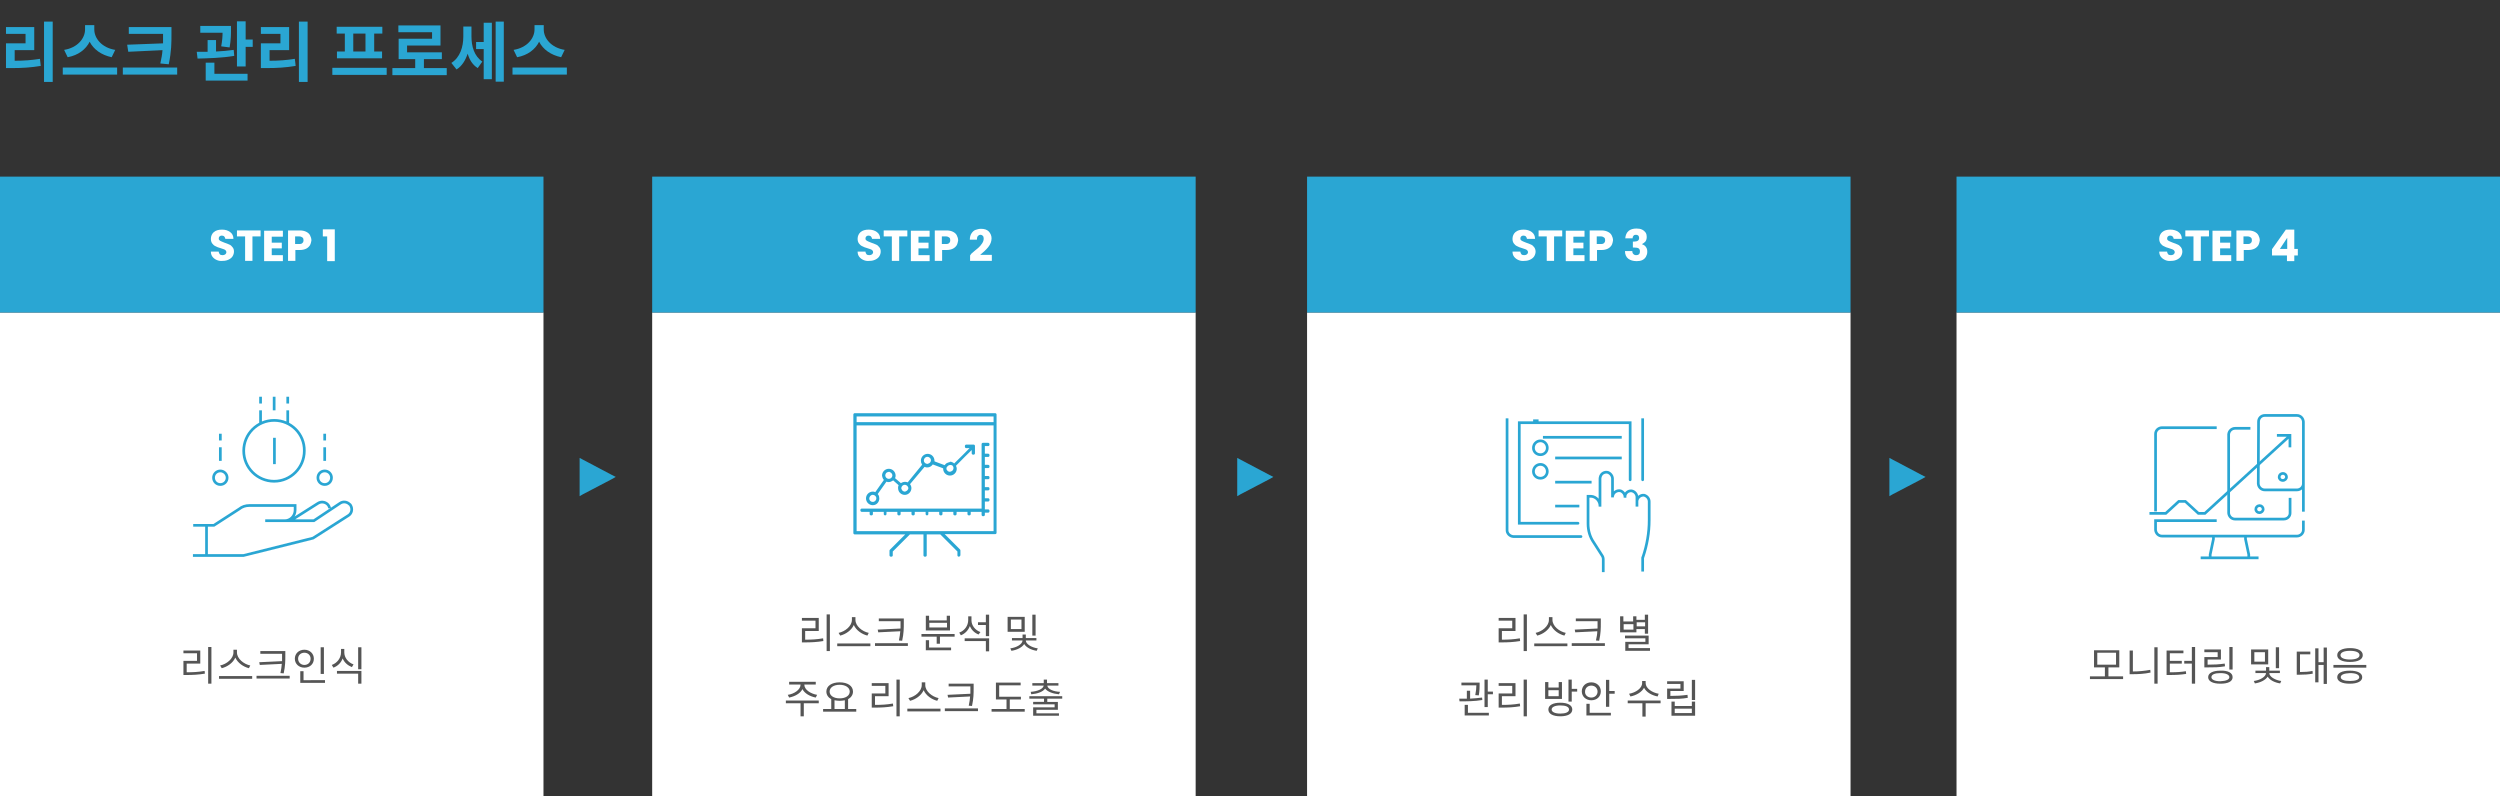<?xml version="1.0" encoding="utf-8"?>
<!-- Generator: Adobe Illustrator 25.1.0, SVG Export Plug-In . SVG Version: 6.00 Build 0)  -->
<svg version="1.1" id="레이어_1" xmlns="http://www.w3.org/2000/svg" xmlns:xlink="http://www.w3.org/1999/xlink" x="0px"
	 y="0px" viewBox="0 0 920 293" style="enable-background:new 0 0 920 293;" xml:space="preserve">
<rect x="0" y="0" width="920" height="293" fill="#333333" stroke="none"/>
<style type="text/css">
	.st0{enable-background:new    ;}
	.st1{fill:#2AA6D3;}
	.st2{fill:#FFFFFF;}
	.st3{clip-path:url(#SVGID_2_);}
	.st4{fill:none;stroke:#2AA6D3;}
	.st5{fill:#555555;}
	.st6{clip-path:url(#SVGID_4_);}
	.st7{fill:none;stroke:#2AA6D3;stroke-linecap:round;stroke-linejoin:round;}
	.st8{clip-path:url(#SVGID_6_);}
	.st9{clip-path:url(#SVGID_8_);}
	.st10{fill:none;stroke:#2AA6D3;stroke-linecap:round;}
	.st11{clip-path:url(#SVGID_10_);}
	.st12{clip-path:url(#SVGID_12_);}
</style>
<g id="그룹_5402" transform="translate(-740 -1374.945)">
	<g class="st0">
		<path class="st1" d="M745.4,1397.3c3.4,0,6.1-0.2,9.3-0.7l0.3,2.6c-3.6,0.6-6.8,0.8-10.8,0.8h-2v-9.1h7.2v-3.5h-7.2v-2.5h10.4v8.5
			h-7.2V1397.3z M759.4,1382.9v22.2h-3.2v-22.2H759.4z"/>
		<path class="st1" d="M783.1,1399.8v2.6h-20v-2.6H783.1z M781.1,1396c-3.8-0.8-6.7-2.9-8.1-5.7c-1.4,2.8-4.2,5-8.1,5.7l-1.3-2.7
			c5-0.8,7.7-4.3,7.7-7.5v-1.6h3.4v1.6c0,3.2,2.7,6.7,7.7,7.5L781.1,1396z"/>
		<path class="st1" d="M805.2,1399.8v2.6h-20v-2.6H805.2z M800,1390.9c0-1.2,0-2.4,0-3.5v0h-12.6v-2.5h15.7v2.6c0,3.2,0,6.3-1,11.1
			l-3.1-0.3c0.4-1.8,0.7-3.4,0.8-4.9l-12.6,0.6l-0.4-2.6L800,1390.9z"/>
		<path class="st1" d="M826.2,1395.5c-4.6,0.8-9.7,0.9-13.5,1l-0.3-2.5c1.2,0,2.6,0,4,0v-4.3h3.1v4.2c2.2-0.1,4.4-0.3,6.5-0.6
			L826.2,1395.5z M821.4,1392c0.4-2.1,0.5-3.7,0.5-5h-8.2v-2.5H825v1.4c0,1.5,0,3.7-0.5,6.5L821.4,1392z M818.8,1402.1h12.3v2.5
			h-15.4v-6.6h3.2V1402.1z M833,1389.6v2.6h-2.6v7.2h-3.2v-16.6h3.2v6.7H833z"/>
		<path class="st1" d="M839.2,1397.3c3.4,0,6.1-0.2,9.3-0.7l0.3,2.6c-3.6,0.6-6.8,0.8-10.8,0.8h-2v-9.1h7.2v-3.5H836v-2.5h10.4v8.5
			h-7.2V1397.3z M853.2,1382.9v22.2H850v-22.2H853.2z"/>
		<path class="st1" d="M882.3,1399.9v2.6h-20v-2.6H882.3z M866.9,1387.3h-3v-2.5h16.8v2.5h-3v6.6h2.9v2.5H864v-2.5h2.9V1387.3z
			 M874.5,1387.3H870v6.6h4.5V1387.3z"/>
		<path class="st1" d="M904.4,1400v2.6h-20v-2.6h8.4v-3.3h-6.1v-7.5H899v-2.4h-12.4v-2.5h15.5v7.4h-12.3v2.5h12.8v2.5H896v3.3H904.4
			z"/>
		<path class="st1" d="M913.5,1388.4c0,3.6,1,7.2,4,9.2l-1.7,2.4c-1.9-1.2-3-3-3.7-5.3c-0.8,2.4-2.1,4.6-4.1,5.8l-1.9-2.4
			c3.2-2,4.4-5.9,4.4-9.7v-3.7h3V1388.4z M918,1383.3h3v20.8h-3v-11.1h-2.8v-2.6h2.8V1383.3z M925.4,1382.9v22.1h-3v-22.1H925.4z"/>
		<path class="st1" d="M948.6,1399.8v2.6h-20v-2.6H948.6z M946.5,1396c-3.8-0.8-6.7-2.9-8.1-5.7c-1.4,2.8-4.2,5-8.1,5.7l-1.3-2.7
			c5-0.8,7.7-4.3,7.7-7.5v-1.6h3.4v1.6c0,3.2,2.7,6.7,7.7,7.5L946.5,1396z"/>
	</g>
	<g id="그룹_5401" transform="translate(0 -10.055)">
		<rect id="사각형_308" x="740" y="1500" class="st2" width="200" height="178"/>
		<rect id="사각형_308-2" x="980" y="1500" class="st2" width="200" height="178"/>
		<rect id="사각형_308-3" x="1221" y="1500" class="st2" width="200" height="178"/>
		<rect id="사각형_308-4" x="1460" y="1500" class="st2" width="200" height="178"/>
		<g id="그룹_4232" transform="translate(811 1531.003)">
			<g>
				<defs>
					<rect id="SVGID_1_" y="0" width="59" height="59"/>
				</defs>
				<clipPath id="SVGID_2_">
					<use xlink:href="#SVGID_1_"  style="overflow:visible;"/>
				</clipPath>
				<g id="그룹_4231" transform="translate(0 0)" class="st3">
					<g id="그룹_4229" transform="translate(-0.001 38.722)">
						<path id="패스_1852" class="st4" d="M3.7,19.7h14.9l25.6-6.4l13-8.3c1.3-0.8,1.6-2.5,0.8-3.8c-0.1-0.2-0.2-0.3-0.4-0.4
							c-0.9-0.9-2.4-1.1-3.5-0.3l-9.6,6.4H32.6 M35.9,6.9l10.1-6.4c1.1-0.7,2.5-0.6,3.5,0.3c0.4,0.4,0.7,0.9,0.8,1.5 M5,8.6h2.7
							L17,2.6c1.1-0.9,2.4-1.3,3.8-1.3h16.8V3c0,2.2-1.8,4-4,3.9c0,0,0,0,0,0h-7 M0.1,8.6H5v11.1H0"/>
					</g>
					<g id="그룹_4230" transform="translate(7.587 -0.001)">
						<path id="패스_1853" class="st4" d="M33.4,19.9c0,6.2-5,11.2-11.1,11.2c0,0,0,0,0,0c-6.2,0-11.2-5-11.2-11.2
							s5-11.2,11.2-11.2C28.5,8.7,33.5,13.7,33.4,19.9C33.4,19.9,33.4,19.9,33.4,19.9z M22.4,15.1v9.7 M22.3,5V0 M17.3,9.9V5
							 M17.3,2.5V0 M27.3,9.9V5 M27.3,2.5V0 M43.4,29.8c0,1.4-1.1,2.5-2.5,2.5c-1.4,0-2.5-1.1-2.5-2.5c0-1.4,1.1-2.5,2.5-2.5
							C42.3,27.3,43.4,28.4,43.4,29.8C43.4,29.8,43.4,29.8,43.4,29.8z M40.9,23.6v-5 M40.9,16.1v-2.5 M5,29.8c0,1.4-1.1,2.5-2.5,2.5
							h0c-1.4,0-2.5-1.1-2.5-2.5v0c0-1.4,1.1-2.5,2.5-2.5c0,0,0,0,0,0C3.8,27.3,5,28.4,5,29.8C5,29.8,5,29.8,5,29.8z M2.5,23.6v-5
							 M2.5,16.1v-2.5"/>
					</g>
				</g>
			</g>
		</g>
		<g class="st0">
			<path class="st5" d="M808.8,1632.4c2.2,0,4.2-0.1,6.5-0.5l0.1,1c-2.4,0.4-4.5,0.5-6.8,0.5h-1.1v-5.2h5v-2.8h-5v-1h6.2v4.8h-5
				V1632.4z M817.8,1623.1v13.5h-1.2v-13.5H817.8z"/>
			<path class="st5" d="M832.8,1633.8v1h-12.2v-1H832.8z M831.6,1630.9c-2-0.5-4.1-1.9-5-3.9c-0.9,2-3,3.4-5,3.9l-0.6-1
				c2.4-0.5,4.9-2.5,4.9-4.8v-1h1.3v1c0,2.3,2.5,4.3,4.9,4.8L831.6,1630.9z"/>
			<path class="st5" d="M846.6,1633.7v1h-12.2v-1H846.6z M843.8,1628.3c0-0.7,0-1.4,0-2.1v-0.6h-8v-1h9.2v1.6c0,2,0,3.8-0.6,6.6
				l-1.2-0.1c0.3-1.3,0.4-2.4,0.5-3.4l-8.1,0.4l-0.2-1L843.8,1628.3z"/>
			<path class="st5" d="M852,1630.7c-2,0-3.5-1.4-3.5-3.3c0-1.9,1.5-3.3,3.5-3.3c2,0,3.5,1.4,3.5,3.3
				C855.5,1629.4,854,1630.7,852,1630.7z M852,1629.7c1.3,0,2.3-0.9,2.3-2.3c0-1.3-1-2.2-2.3-2.2c-1.3,0-2.3,0.9-2.3,2.2
				C849.7,1628.7,850.7,1629.7,852,1629.7z M859.6,1635.3v1h-9.1v-4.3h1.2v3.3H859.6z M859.2,1633H858v-9.8h1.2V1633z"/>
			<path class="st5" d="M869.5,1630.5c-1.5-0.6-2.8-1.7-3.4-3.2c-0.6,1.6-1.8,2.8-3.4,3.4l-0.6-1c2-0.7,3.4-2.6,3.4-4.6v-1.3h1.2
				v1.3c0,1.9,1.4,3.7,3.4,4.4L869.5,1630.5z M864,1631.9h9v4.7h-1.2v-3.7H864V1631.9z M873,1623.2v8.1h-1.2v-8.1H873z"/>
		</g>
		<g class="st0">
			<path class="st5" d="M1036.4,1620.4c2.2,0,4.2-0.1,6.5-0.5l0.1,1c-2.4,0.4-4.5,0.5-6.8,0.5h-1.1v-5.2h5v-2.8h-5v-1h6.2v4.8h-5
				V1620.4z M1045.4,1611.1v13.5h-1.2v-13.5H1045.4z"/>
			<path class="st5" d="M1060.3,1621.8v1h-12.2v-1H1060.3z M1059.2,1618.9c-2-0.5-4.1-1.9-5-3.9c-0.9,2-3,3.4-5,3.9l-0.6-1
				c2.4-0.5,4.9-2.5,4.9-4.8v-1h1.3v1c0,2.3,2.5,4.3,4.9,4.8L1059.2,1618.9z"/>
			<path class="st5" d="M1074.1,1621.7v1H1062v-1H1074.1z M1071.4,1616.3c0-0.7,0-1.4,0-2.1v-0.6h-8v-1h9.2v1.6c0,2,0,3.8-0.6,6.6
				l-1.2-0.1c0.3-1.3,0.4-2.4,0.5-3.4l-8.1,0.4l-0.2-1L1071.4,1616.3z"/>
			<path class="st5" d="M1091.3,1618.3v1h-5.4v2.6h-1.2v-2.6h-5.6v-1H1091.3z M1081.9,1623.3h8.1v1h-9.3v-3.7h1.2V1623.3z
				 M1089.7,1617h-9v-5.4h1.2v1.7h6.5v-1.7h1.2V1617z M1088.5,1614.2h-6.5v1.7h6.5V1614.2z"/>
			<path class="st5" d="M1100.1,1618.5c-1.5-0.6-2.6-1.7-3.2-3.1c-0.6,1.6-1.8,2.8-3.3,3.4l-0.6-1c2-0.7,3.3-2.6,3.3-4.6v-1.4h1.2
				v1.5c0,1.8,1.3,3.6,3.3,4.3L1100.1,1618.5z M1095,1619.9h9v4.8h-1.2v-3.8h-7.8V1619.9z M1104,1611.2v7.9h-1.2v-4.1h-2.9v-1h2.9
				v-2.8H1104z"/>
			<path class="st5" d="M1117.1,1617.5h-6.3v-5.5h6.3V1617.5z M1117.5,1620.7c0,1.3,2.1,2.6,4.4,2.9l-0.4,0.9
				c-2-0.3-3.8-1.2-4.6-2.5c-0.8,1.3-2.7,2.2-4.7,2.5l-0.4-0.9c2.3-0.3,4.4-1.5,4.5-2.9h-3.9v-0.9h3.9v-1.3h1.2v1.3h3.9v0.9H1117.5z
				 M1115.9,1613h-3.9v3.5h3.9V1613z M1121.1,1618.9h-1.2v-7.7h1.2V1618.9z"/>
		</g>
		<g class="st0">
			<path class="st5" d="M1041.3,1643.8h-5.5v4.8h-1.2v-4.8h-5.4v-1h12.1L1041.3,1643.8z M1029.9,1640.7c2.3-0.3,4.7-1.9,4.7-3.7
				v-0.1h-4.2v-1h9.8v1h-4.2v0.1c0,1.8,2.3,3.3,4.7,3.7l-0.5,1c-2.1-0.4-4.1-1.5-4.9-3.1c-0.8,1.6-2.8,2.7-4.9,3.1L1029.9,1640.7z"
				/>
			<path class="st5" d="M1055.1,1645.9v1h-12.2v-1h3v-3.6c-1.1-0.6-1.8-1.6-1.8-2.8c0-2.1,2-3.4,4.9-3.4c2.9,0,4.9,1.3,4.9,3.4
				c0,1.2-0.7,2.2-1.8,2.8v3.6H1055.1z M1045.3,1639.5c0,1.5,1.5,2.5,3.7,2.5c2.2,0,3.7-1,3.7-2.5s-1.6-2.5-3.7-2.5
				C1046.8,1637,1045.3,1638,1045.3,1639.5z M1047.1,1645.9h3.8v-3.2c-0.6,0.1-1.2,0.2-1.9,0.2c-0.7,0-1.3-0.1-1.9-0.2V1645.9z"/>
			<path class="st5" d="M1062.1,1644.4c2.2,0,4.2-0.1,6.5-0.5l0.1,1c-2.4,0.4-4.5,0.5-6.8,0.5h-1.1v-5.2h5v-2.8h-5v-1h6.2v4.8h-5
				V1644.4z M1071.1,1635.1v13.5h-1.2v-13.5H1071.1z"/>
			<path class="st5" d="M1086.1,1645.8v1h-12.2v-1H1086.1z M1084.9,1642.9c-2-0.5-4.1-1.9-5-3.9c-0.9,2-3,3.4-5,3.9l-0.6-1
				c2.4-0.5,4.9-2.5,4.9-4.8v-1h1.3v1c0,2.3,2.5,4.3,4.9,4.8L1084.9,1642.9z"/>
			<path class="st5" d="M1099.9,1645.7v1h-12.2v-1H1099.9z M1097.1,1640.3c0-0.7,0-1.4,0-2.1v-0.6h-8v-1h9.2v1.6c0,2,0,3.8-0.6,6.6
				l-1.2-0.1c0.3-1.3,0.4-2.4,0.5-3.4l-8.1,0.4l-0.2-1L1097.1,1640.3z"/>
			<path class="st5" d="M1117.1,1645.9v1h-12.2v-1h5.5v-3.5h-3.9v-6.2h9.1v1h-7.9v4.2h8v1h-4.1v3.5H1117.1z"/>
			<path class="st5" d="M1125.4,1642.1v1.2h3.9v2.9h-7.9v1.3h8.3v0.9h-9.5v-3.1h7.9v-1.1h-7.9v-0.9h4v-1.2h-5.4v-0.9h12.1v0.9
				H1125.4z M1119.3,1639.6c2.5-0.2,4.5-1,4.8-2.3h-4.2v-0.9h4.2v-1.3h1.2v1.3h4.2v0.9h-4.1c0.2,1.3,2.2,2.2,4.7,2.3l-0.4,0.9
				c-2.2-0.2-4.2-0.9-5.1-2.1c-0.8,1.2-2.8,1.9-5.1,2.1L1119.3,1639.6z"/>
		</g>
		<g class="st0">
			<path class="st5" d="M1292.8,1620.4c2.2,0,4.2-0.1,6.5-0.5l0.1,1c-2.4,0.4-4.5,0.5-6.8,0.5h-1.1v-5.2h5v-2.8h-5v-1h6.2v4.8h-5
				V1620.4z M1301.9,1611.1v13.5h-1.2v-13.5H1301.9z"/>
			<path class="st5" d="M1316.8,1621.8v1h-12.2v-1H1316.8z M1315.7,1618.9c-2-0.5-4.1-1.9-5-3.9c-0.9,2-3,3.4-5,3.9l-0.6-1
				c2.4-0.5,4.9-2.5,4.9-4.8v-1h1.3v1c0,2.3,2.5,4.3,4.9,4.8L1315.7,1618.9z"/>
			<path class="st5" d="M1330.6,1621.7v1h-12.2v-1H1330.6z M1327.9,1616.3c0-0.7,0-1.4,0-2.1v-0.6h-8v-1h9.2v1.6c0,2,0,3.8-0.6,6.6
				l-1.2-0.1c0.3-1.3,0.5-2.4,0.5-3.4l-8.1,0.4l-0.2-1L1327.9,1616.3z"/>
			<path class="st5" d="M1342.3,1617.7h-6.1v-5.9h1.2v1.9h3.6v-1.9h1.2v1.3h3.1v-1.9h1.2v7h-1.2v-1.7h-3.1V1617.7z M1341.1,1614.7
				h-3.6v2h3.6V1614.7z M1347.2,1623.5v1h-9.1v-3.3h7.4v-1.3h-7.5v-1h8.7v3.2h-7.4v1.4H1347.2z M1342.3,1614v1.5h3.1v-1.5H1342.3z"
				/>
		</g>
		<g class="st0">
			<path class="st5" d="M1285.5,1642.6c-2.8,0.5-6,0.5-8.4,0.5l-0.1-1c0.9,0,1.8,0,2.8,0v-2.9h1.2v2.9c1.5-0.1,3-0.2,4.4-0.4
				L1285.5,1642.6z M1282.9,1640.8c0.3-1.5,0.4-2.7,0.4-3.6h-5.5v-1h6.7v0.7c0,0.9,0,2.2-0.3,4L1282.9,1640.8z M1280.2,1647.3h7.7v1
				h-8.9v-3.9h1.2V1647.3z M1289.4,1639.5v1h-1.9v4.7h-1.2v-10.1h1.2v4.4H1289.4z"/>
			<path class="st5" d="M1292.8,1644.4c2.2,0,4.2-0.1,6.5-0.5l0.1,1c-2.4,0.4-4.5,0.5-6.8,0.5h-1.1v-5.2h5v-2.8h-5v-1h6.2v4.8h-5
				V1644.4z M1301.9,1635.1v13.5h-1.2v-13.5H1301.9z"/>
			<path class="st5" d="M1314.8,1642.2h-6.2v-6.2h1.2v2h3.8v-2h1.2V1642.2z M1318.6,1646.1c0,1.6-1.7,2.5-4.4,2.5
				c-2.7,0-4.4-0.9-4.4-2.5c0-1.6,1.7-2.5,4.4-2.5C1316.9,1643.6,1318.6,1644.5,1318.6,1646.1z M1313.6,1639h-3.8v2.2h3.8V1639z
				 M1317.4,1646.1c0-1-1.2-1.5-3.2-1.5c-2,0-3.2,0.6-3.2,1.5s1.2,1.5,3.2,1.5C1316.1,1647.6,1317.4,1647.1,1317.4,1646.1z
				 M1320.4,1638.5v1h-2v3.7h-1.2v-8.1h1.2v3.4H1320.4z"/>
			<path class="st5" d="M1325.6,1642.7c-2,0-3.5-1.4-3.5-3.3c0-1.9,1.5-3.3,3.5-3.3s3.5,1.4,3.5,3.3
				C1329.1,1641.4,1327.6,1642.7,1325.6,1642.7z M1325.6,1641.7c1.3,0,2.3-0.9,2.3-2.2c0-1.3-1-2.2-2.3-2.2s-2.3,0.9-2.3,2.2
				C1323.2,1640.7,1324.2,1641.7,1325.6,1641.7z M1325.1,1647.3h7.7v1h-9v-4.3h1.2V1647.3z M1334.2,1639.3v1h-2v4.8h-1.2v-9.9h1.2
				v4.1H1334.2z"/>
			<path class="st5" d="M1351.1,1643.8h-5.5v4.9h-1.2v-4.9h-5.4v-1h12.1L1351.1,1643.8z M1350,1641.3c-2.1-0.4-4.1-1.5-5-3.2
				c-0.8,1.6-2.9,2.8-5,3.2l-0.5-1c2.4-0.4,4.8-2,4.8-3.9v-0.8h1.3v0.8c0,1.9,2.4,3.5,4.8,3.9L1350,1641.3z"/>
			<path class="st5" d="M1361.1,1641.8c-2.2,0.4-4,0.4-6.5,0.4h-1.1v-3.8h4.9v-1.7h-4.9v-1h6.1v3.6h-4.9v1.8c2.4,0,4.1-0.1,6.3-0.4
				L1361.1,1641.8z M1362.6,1643.2h1.2v5.2h-8.7v-5.2h1.2v1.6h6.3V1643.2z M1362.6,1645.8h-6.3v1.6h6.3V1645.8z M1363.8,1635.2v7.4
				h-1.2v-7.4H1363.8z"/>
		</g>
		<g class="st0">
			<path class="st5" d="M1521.3,1633.9v1h-12.2v-1h5.5v-3.3h-4v-6.3h9.3v6.3h-4v3.3H1521.3z M1511.8,1629.6h6.9v-4.4h-6.9V1629.6z"
				/>
			<path class="st5" d="M1525,1632.1c2,0,4.1-0.2,6.3-0.6l0.1,1c-2.3,0.5-4.5,0.6-6.6,0.6h-1.1v-8.7h1.2V1632.1z M1534,1623.2v13.4
				h-1.2v-13.4H1534z"/>
			<path class="st5" d="M1538.6,1632.4c2.4,0,4-0.1,5.8-0.4l0.1,1c-2,0.3-3.6,0.4-6.2,0.4h-1v-9h6.2v1h-5v2.8h4.4v1h-4.4V1632.4z
				 M1547.8,1623.1v13.5h-1.2v-7.4h-2.8v-1h2.8v-5.1H1547.8z"/>
			<path class="st5" d="M1558.8,1630.2c-2.2,0.4-4,0.4-6.5,0.4h-1.1v-3.8h4.9v-1.8h-4.9v-1h6.1v3.7h-4.9v1.9c2.4,0,4.1-0.1,6.3-0.4
				L1558.8,1630.2z M1561.6,1634.2c0,1.6-1.7,2.4-4.5,2.4c-2.8,0-4.5-0.9-4.5-2.4c0-1.5,1.7-2.4,4.5-2.4
				C1559.9,1631.7,1561.6,1632.6,1561.6,1634.2z M1560.4,1634.2c0-0.9-1.2-1.5-3.3-1.5c-2,0-3.3,0.5-3.3,1.5c0,0.9,1.2,1.5,3.3,1.5
				C1559.2,1635.6,1560.4,1635.1,1560.4,1634.2z M1561.6,1631.4h-1.2v-8.3h1.2V1631.4z"/>
			<path class="st5" d="M1574.7,1629.5h-6.3v-5.5h6.3V1629.5z M1575.1,1632.7c0,1.3,2.1,2.6,4.4,2.9l-0.4,0.9
				c-2-0.3-3.8-1.2-4.6-2.5c-0.8,1.3-2.7,2.2-4.7,2.5l-0.4-0.9c2.3-0.3,4.4-1.5,4.5-2.9h-3.9v-0.9h3.9v-1.3h1.2v1.3h3.9v0.9H1575.1z
				 M1573.5,1625h-3.9v3.5h3.9V1625z M1578.7,1630.9h-1.2v-7.7h1.2V1630.9z"/>
			<path class="st5" d="M1586.5,1632.3c1.8,0,3.1-0.1,4.5-0.4l0.1,1c-1.6,0.3-3,0.4-5,0.4h-0.9v-8.5h5v1h-3.8V1632.3z
				 M1596.3,1623.2v13.5h-1.2v-7h-1.9v6.4h-1.2v-12.5h1.2v5.1h1.9v-5.4H1596.3z"/>
			<path class="st5" d="M1610.8,1629.7v1h-12.1v-1H1610.8z M1609.5,1626.1c0,1.6-1.8,2.5-4.7,2.5c-2.9,0-4.7-0.9-4.7-2.5
				c0-1.6,1.8-2.6,4.7-2.6C1607.6,1623.5,1609.5,1624.4,1609.5,1626.1z M1609.3,1634.2c0,1.5-1.7,2.4-4.6,2.4
				c-2.9,0-4.6-0.9-4.6-2.4c0-1.5,1.7-2.4,4.6-2.4C1607.6,1631.8,1609.3,1632.7,1609.3,1634.2z M1601.3,1626.1c0,1,1.3,1.6,3.5,1.6
				s3.5-0.6,3.5-1.6c0-1-1.3-1.6-3.5-1.6S1601.3,1625.1,1601.3,1626.1z M1601.4,1634.2c0,0.9,1.2,1.4,3.4,1.4c2.1,0,3.4-0.5,3.4-1.4
				s-1.2-1.5-3.4-1.5C1602.6,1632.8,1601.4,1633.3,1601.4,1634.2z"/>
		</g>
		<g id="그룹_4228" transform="translate(1054 1537.021)">
			<g>
				<defs>
					<rect id="SVGID_3_" y="0" width="52.8" height="52.9"/>
				</defs>
				<clipPath id="SVGID_4_">
					<use xlink:href="#SVGID_3_"  style="overflow:visible;"/>
				</clipPath>
				<g id="그룹_4224" class="st6">
					<g id="그룹_4223" transform="translate(0.535 0.536)">
						<path id="패스_1847" class="st7" d="M38.3,51.8v-1.6l-6.6-6.6H26v8.2h-0.2v-8.2h-5.7l-6.6,6.6v1.6h-0.2v-1.7l6.5-6.5H0V0
							h51.7v43.5H31.9l6.5,6.5v1.7L38.3,51.8z M0.2,43.4h51.4V3.5H0.2V43.4z M0.2,3.3h51.4V0.2H0.2V3.3z"/>
					</g>
				</g>
			</g>
			<g id="그룹_4225" transform="translate(3.127 11.436)">
				<path id="패스_1849" class="st7" d="M44.6,25.7v-1.3h-5v1.3h-0.2v-1.3h-5v1.3h-0.2v-1.3h-5v1.3h-0.2v-1.3h-5v1.3H24v-1.3h-5
					v1.3h-0.2v-1.3h-5v1.3h-0.2v-1.3h-5v1.3H8.6v-1.3h-5v1.3H3.4v-1.3H0v-0.2h44.6V0h1.9v0.2h-1.7V4h1.7v0.2h-1.7v3.9h1.7v0.2h-1.7
					v3.9h1.7v0.2h-1.7v3.9h1.7v0.2h-1.7v3.9h1.7v0.2h-1.7v3.9h1.7v0.2h-1.7v1.3H44.6z"/>
			</g>
			<g>
				<defs>
					<rect id="SVGID_5_" y="0" width="52.8" height="52.9"/>
				</defs>
				<clipPath id="SVGID_6_">
					<use xlink:href="#SVGID_5_"  style="overflow:visible;"/>
				</clipPath>
				<g id="그룹_4227" class="st8">
					<g id="그룹_4226" transform="translate(5.186 12.09)">
						<path id="패스_1850" class="st7" d="M2,21.3c-1.1,0-2-0.9-2-2s0.9-2,2-2c0.2,0,0.4,0,0.6,0.1l0.5,0.2l3.6-5.1l-0.3-0.4
							c-0.3-0.3-0.4-0.8-0.5-1.2c0-1.1,0.9-2,2-2c1.1,0,2,0.9,2,2c0,0.2,0,0.4-0.1,0.6l-0.2,0.5l2.7,2.3l0.5-0.3
							c0.5-0.3,1.2-0.4,1.7-0.2l0.5,0.2l5.8-7.1l-0.3-0.4c-0.2-0.3-0.3-0.7-0.3-1.1c0-1.1,0.9-2,2-2c1.1,0,2,0.9,2,2l0,0.5l0.5,0.3
							l4,1.5l0.3-0.4c0.4-0.5,0.9-0.8,1.6-0.8c0.4,0,0.7,0.1,1,0.3l0.5,0.3l6.7-6.8h-2.4V0h2.7v2.7h-0.2V0.3L32,7.1l0.2,0.5
							c0.1,0.2,0.2,0.5,0.2,0.8c0,1.1-0.9,2-2,2c-1.1,0-2-0.9-2-2l0-0.5l-0.5-0.2l-4-1.5l-0.3,0.4c-0.4,0.5-0.9,0.8-1.5,0.8
							c-0.2,0-0.5,0-0.7-0.1l-0.5-0.2L15.1,14l0.3,0.5c0.6,0.9,0.3,2.1-0.6,2.7c-0.9,0.6-2.1,0.3-2.7-0.6c-0.2-0.3-0.3-0.7-0.3-1.1
							c0-0.3,0-0.5,0.1-0.7l0.2-0.5l-2.6-2.3L9,12.4c-0.3,0.2-0.7,0.4-1.2,0.4c-0.2,0-0.4,0-0.5-0.1l-0.5-0.1l-3.6,5.1l0.3,0.4
							c0.3,0.3,0.4,0.8,0.4,1.2C3.9,20.4,3.1,21.3,2,21.3C2,21.3,2,21.3,2,21.3z M2,17.5c-0.2,0-0.4,0-0.6,0.1C0.5,18,0,19,0.3,19.9
							s1.3,1.4,2.3,1.1c0.7-0.3,1.2-0.9,1.2-1.7v-0.1l0-0.1C3.7,18.2,2.9,17.5,2,17.5L2,17.5z M13.8,13.8c-1,0-1.8,0.8-1.8,1.8
							c0,0.2,0,0.3,0.1,0.4c0.2,0.7,0.8,1.2,1.5,1.3l0.1,0h0.1c0.1,0,0.3,0,0.4-0.1c0.7-0.2,1.3-0.8,1.4-1.6l0,0v-0.1
							C15.5,14.6,14.7,13.8,13.8,13.8z M7.6,9.1C6.7,9.2,6.1,10,6.1,10.8v0.1l0,0.2C6.3,12,7,12.6,7.9,12.6c1,0,1.8-0.8,1.8-1.8
							c0-0.4-0.2-0.8-0.5-1.2L8.9,9.4C8.6,9.2,8.3,9,7.9,9H7.8L7.6,9.1z M30.4,6.5c-0.2,0-0.4,0-0.6,0.1c-0.7,0.2-1.2,0.9-1.2,1.7
							c0,0.4,0.1,0.7,0.4,1c0.3,0.5,0.9,0.7,1.4,0.7c0.1,0,0.2,0,0.4-0.1c0.3-0.1,0.6-0.2,0.9-0.5c0.3-0.3,0.5-0.8,0.5-1.3
							c0-0.9-0.7-1.6-1.5-1.8l-0.1,0L30.4,6.5z M22.1,3.5c-0.9,0-1.7,0.7-1.8,1.7C20.2,6.2,21,7,22,7.1c0,0,0.1,0,0.1,0
							c0.1,0,0.2,0,0.4-0.1c0.8-0.2,1.4-0.9,1.4-1.7c0-0.4-0.1-0.7-0.3-1C23.2,3.8,22.7,3.5,22.1,3.5z"/>
					</g>
				</g>
			</g>
		</g>
		<g id="그룹_4215" transform="translate(1294 1530.945)">
			<g>
				<defs>
					<rect id="SVGID_7_" y="4" width="53.5" height="60.4"/>
				</defs>
				<clipPath id="SVGID_8_">
					<use xlink:href="#SVGID_7_"  style="overflow:visible;"/>
				</clipPath>
				<g id="그룹_4210" transform="translate(0 4)" class="st9">
					<g id="그룹_4208" transform="translate(13.802 10.987)">
						<path id="패스_1834" class="st4" d="M36.7,49.4v-5.1c0-0.1,0-0.1,0.1-0.2c1.5-4.4,2.3-9,2.3-13.6v-6.6
							c0.1-1.2-0.7-2.3-1.9-2.6c-1.3-0.1-2.4,0.8-2.6,2.1c0,0.1,0,0.3,0,0.4v1.7l0-3.2c0.1-1.3-0.8-2.4-2-2.6
							c-1.3-0.1-2.4,0.9-2.4,2.1c0,0.1,0,0.1,0,0.2v0.2c0.1-1.1-0.6-2.1-1.6-2.5c-1.3-0.3-2.6,0.5-2.9,1.7c-0.1,0.2-0.1,0.5-0.1,0.7
							v-6.6c0.1-1.1-0.6-2.2-1.7-2.6c-1.2-0.3-2.5,0.4-2.8,1.7c-0.1,0.3-0.1,0.5-0.1,0.8v10.1c0.1-2-1.4-3.7-3.3-3.8h-1.1v10.1
							c0,2.5,0.7,4.9,2.1,6.9l3,4.7c0.3,0.4,0.5,0.9,0.5,1.5v4.7 M0,0h29 M29,7.6H4.5 M17.9,16.5H4.5 M13.4,25.3H4.5"/>
					</g>
					<g id="그룹_4209" transform="translate(0.599 0.609)">
						<path id="패스_1835" class="st10" d="M27.2,46.9H2.3C1,46.8-0.1,45.7,0,44.4v-42C-0.1,1.2,1,0.1,2.3,0h45.3
							c1.3,0.1,2.3,1.2,2.3,2.5v23.5 M26.1,42H4.5v-37h40.8v21"/>
					</g>
				</g>
			</g>
			<g id="그룹_4211" transform="translate(10.194 8.898)">
				<path id="패스_1837" class="st4" d="M0,0h2"/>
			</g>
			<g>
				<defs>
					<rect id="SVGID_9_" y="0" width="53.5" height="60.4"/>
				</defs>
				<clipPath id="SVGID_10_">
					<use xlink:href="#SVGID_9_"  style="overflow:visible;"/>
				</clipPath>
				<g id="그룹_4214" class="st11">
					<g id="그룹_4212" transform="translate(10.304 16.282)">
						<path id="패스_1838" class="st4" d="M5.1,2.6C5.1,4,4,5.1,2.6,5.1C1.1,5.1,0,4,0,2.6C0,1.2,1.1,0,2.6,0C4,0,5.1,1.2,5.1,2.6
							z"/>
					</g>
					<g id="그룹_4213" transform="translate(10.304 24.946)">
						<path id="패스_1839" class="st4" d="M5.1,2.6C5.1,4,4,5.1,2.6,5.1C1.1,5.1,0,4,0,2.6C0,1.2,1.1,0,2.6,0C4,0,5.1,1.2,5.1,2.6
							z"/>
					</g>
				</g>
			</g>
		</g>
		<g id="그룹_4222" transform="translate(1531 1537.271)">
			<g>
				<defs>
					<rect id="SVGID_11_" y="0" width="57.3" height="53.6"/>
				</defs>
				<clipPath id="SVGID_12_">
					<use xlink:href="#SVGID_11_"  style="overflow:visible;"/>
				</clipPath>
				<g id="그룹_4221" transform="translate(0 0)" class="st12">
					<g id="그룹_4216" transform="translate(2.245 0.613)">
						<path id="패스_1841" class="st4" d="M54.4,18.2v17.2 M0,35.3V6.8c0-1.3,1.1-2.3,2.4-2.3h20.1 M54.4,38.7v3.4
							c0,1.3-1.1,2.3-2.4,2.3H2.4c-1.3,0-2.3-1-2.4-2.3v-3.4h22.5 M21.3,44.4v1.1l-1.2,5.7v1.1 M33.1,44.4v1.1l1.2,5.7v1.1
							 M16.6,52.4h21.3 M37.9,2.3C37.9,1,38.9,0,40.2,0h11.8c1.3,0,2.3,1,2.4,2.3v22.8c0,1.3-1.1,2.3-2.4,2.3H40.2
							c-1.3,0-2.3-1-2.4-2.3L37.9,2.3z"/>
					</g>
					<g id="그룹_4217" transform="translate(47.737 21.938)">
						<path id="패스_1842" class="st4" d="M2.7,1.3c0,0.7-0.6,1.3-1.4,1.3c0,0,0,0,0,0C0.6,2.6,0,2.1,0,1.3C0,0.6,0.6,0,1.4,0
							c0,0,0,0,0,0C2.1,0,2.7,0.6,2.7,1.3C2.7,1.3,2.7,1.3,2.7,1.3z"/>
					</g>
					<g id="그룹_4218" transform="translate(29.246 5.352)">
						<path id="패스_1843" class="st4" d="M22.5,25.6v5.6c0,1.2-1,2.2-2.3,2.2h-18c-1.2,0-2.2-1-2.3-2.2v-29C0,1,1,0,2.3,0h5.6"/>
					</g>
					<g id="그룹_4219" transform="translate(39.145 33.788)">
						<path id="패스_1844" class="st4" d="M2.7,1.3c0,0.7-0.6,1.3-1.4,1.3c0,0,0,0,0,0C0.6,2.6,0,2.1,0,1.3C0,0.6,0.6,0,1.4,0
							c0,0,0,0,0,0C2.1,0,2.7,0.6,2.7,1.3C2.7,1.3,2.7,1.3,2.7,1.3z"/>
					</g>
					<g id="그룹_4220" transform="translate(0 7.942)">
						<path id="패스_1845" class="st4" d="M0,28.7h6l4.8-4.4h2.4l4.8,4.4h2.4L51.8,0 M46.9,0h4.8v4.4"/>
					</g>
				</g>
			</g>
		</g>
		<path id="패스_1855" class="st1" d="M965.2,1559.8l-10.6-5.6l-1.3-0.7v14.1l1.2-0.7l10.7-5.6l1.4-0.8L965.2,1559.8z"/>
		<path id="패스_2773" class="st1" d="M1207.2,1559.8l-10.6-5.6l-1.3-0.7v14.1l1.2-0.7l10.7-5.6l1.4-0.8L1207.2,1559.8z"/>
		<path id="패스_2774" class="st1" d="M1447.2,1559.8l-10.6-5.6l-1.3-0.7v14.1l1.2-0.7l10.7-5.6l1.4-0.8L1447.2,1559.8z"/>
		<path id="패스_2802" class="st1" d="M740,1450h200v50H740V1450z"/>
		<rect id="사각형_307" x="980" y="1450" class="st1" width="200" height="50"/>
		<rect id="사각형_307-2" x="1221" y="1450" class="st1" width="200" height="50"/>
		<rect id="사각형_307-3" x="1460" y="1450" class="st1" width="200" height="50"/>
		<g class="st0">
			<path class="st2" d="M819.8,1480.7c-0.7-0.3-1.2-0.7-1.6-1.2c-0.4-0.5-0.6-1.2-0.6-1.9h2.9c0,0.4,0.2,0.7,0.4,1
				c0.2,0.2,0.6,0.3,1,0.3c0.4,0,0.7-0.1,1-0.3c0.2-0.2,0.4-0.4,0.4-0.8c0-0.3-0.1-0.5-0.3-0.7c-0.2-0.2-0.4-0.3-0.7-0.4
				c-0.3-0.1-0.7-0.2-1.2-0.4c-0.7-0.2-1.3-0.4-1.8-0.7c-0.5-0.2-0.9-0.6-1.2-1c-0.3-0.4-0.5-1-0.5-1.7c0-1,0.4-1.9,1.1-2.5
				s1.7-0.9,3-0.9c1.2,0,2.2,0.3,3,0.9s1.2,1.4,1.2,2.5h-3c0-0.4-0.2-0.6-0.4-0.9c-0.2-0.2-0.6-0.3-0.9-0.3c-0.3,0-0.6,0.1-0.8,0.3
				c-0.2,0.2-0.3,0.4-0.3,0.8c0,0.4,0.2,0.6,0.5,0.8c0.3,0.2,0.9,0.4,1.6,0.7c0.7,0.2,1.3,0.5,1.8,0.7c0.5,0.2,0.8,0.5,1.2,1
				s0.5,1,0.5,1.6c0,0.6-0.2,1.2-0.5,1.7c-0.3,0.5-0.8,0.9-1.4,1.2c-0.6,0.3-1.3,0.5-2.2,0.5C821.2,1481.1,820.5,1481,819.8,1480.7z
				"/>
			<path class="st2" d="M835.9,1469.8v2.2h-3v9h-2.7v-9h-3v-2.2H835.9z"/>
			<path class="st2" d="M840,1472v2.3h3.7v2.1H840v2.5h4.1v2.2h-6.9v-11.2h6.9v2.2H840z"/>
			<path class="st2" d="M854.1,1475.2c-0.3,0.5-0.8,1-1.4,1.3c-0.6,0.3-1.4,0.5-2.3,0.5h-1.7v4h-2.7v-11.2h4.4
				c0.9,0,1.7,0.2,2.3,0.5c0.6,0.3,1.1,0.7,1.4,1.3s0.5,1.2,0.5,1.9C854.5,1474,854.4,1474.6,854.1,1475.2z M851.3,1474.4
				c0.3-0.2,0.4-0.6,0.4-1s-0.1-0.8-0.4-1c-0.3-0.2-0.6-0.4-1.2-0.4h-1.5v2.8h1.5C850.7,1474.8,851.1,1474.7,851.3,1474.4z"/>
			<path class="st2" d="M858.8,1471.9v-2.5h4.4v11.7h-2.8v-9.1H858.8z"/>
		</g>
		<g class="st0">
			<path class="st2" d="M1057.8,1480.7c-0.7-0.3-1.2-0.7-1.6-1.2c-0.4-0.5-0.6-1.2-0.6-1.9h2.9c0,0.4,0.2,0.7,0.4,1
				c0.2,0.2,0.6,0.3,1,0.3c0.4,0,0.7-0.1,1-0.3c0.2-0.2,0.4-0.4,0.4-0.8c0-0.3-0.1-0.5-0.3-0.7c-0.2-0.2-0.4-0.3-0.7-0.4
				c-0.3-0.1-0.7-0.2-1.2-0.4c-0.7-0.2-1.3-0.4-1.8-0.7c-0.5-0.2-0.9-0.6-1.2-1c-0.3-0.4-0.5-1-0.5-1.7c0-1,0.4-1.9,1.1-2.5
				s1.7-0.9,3-0.9c1.2,0,2.2,0.3,3,0.9s1.2,1.4,1.2,2.5h-3c0-0.4-0.2-0.6-0.4-0.9c-0.2-0.2-0.6-0.3-0.9-0.3c-0.3,0-0.6,0.1-0.8,0.3
				c-0.2,0.2-0.3,0.4-0.3,0.8c0,0.4,0.2,0.6,0.5,0.8c0.3,0.2,0.9,0.4,1.6,0.7c0.7,0.2,1.3,0.5,1.8,0.7c0.5,0.2,0.8,0.5,1.2,1
				s0.5,1,0.5,1.6c0,0.6-0.2,1.2-0.5,1.7c-0.3,0.5-0.8,0.9-1.4,1.2c-0.6,0.3-1.3,0.5-2.2,0.5
				C1059.2,1481.1,1058.5,1481,1057.8,1480.7z"/>
			<path class="st2" d="M1073.9,1469.8v2.2h-3v9h-2.7v-9h-3v-2.2H1073.9z"/>
			<path class="st2" d="M1078,1472v2.3h3.7v2.1h-3.7v2.5h4.1v2.2h-6.9v-11.2h6.9v2.2H1078z"/>
			<path class="st2" d="M1092.1,1475.2c-0.3,0.5-0.8,1-1.4,1.3c-0.6,0.3-1.4,0.5-2.3,0.5h-1.7v4h-2.7v-11.2h4.4
				c0.9,0,1.7,0.2,2.3,0.5c0.6,0.3,1.1,0.7,1.4,1.3s0.5,1.2,0.5,1.9C1092.5,1474,1092.4,1474.6,1092.1,1475.2z M1089.3,1474.4
				c0.3-0.2,0.4-0.6,0.4-1s-0.1-0.8-0.4-1c-0.3-0.2-0.6-0.4-1.2-0.4h-1.5v2.8h1.5C1088.7,1474.8,1089.1,1474.7,1089.3,1474.4z"/>
			<path class="st2" d="M1097.4,1478.4c1-0.9,1.9-1.6,2.5-2.1s1.1-1.1,1.5-1.7c0.4-0.6,0.6-1.2,0.6-1.8c0-0.4-0.1-0.8-0.3-1
				s-0.5-0.4-0.9-0.4s-0.7,0.2-1,0.5c-0.2,0.3-0.3,0.7-0.3,1.3h-2.6c0-0.9,0.2-1.7,0.6-2.3c0.4-0.6,0.9-1.1,1.5-1.3s1.3-0.4,2-0.4
				c1.3,0,2.2,0.3,2.9,1c0.6,0.7,1,1.5,1,2.5c0,1.1-0.4,2.2-1.2,3.2c-0.8,1-1.8,1.9-3,2.9h4.3v2.2h-8v-2
				C1097.3,1478.5,1097.5,1478.4,1097.4,1478.4z"/>
		</g>
		<g class="st0">
			<path class="st2" d="M1298.8,1480.7c-0.7-0.3-1.2-0.7-1.6-1.2s-0.6-1.2-0.6-1.9h2.9c0,0.4,0.2,0.7,0.4,1c0.2,0.2,0.6,0.3,1,0.3
				c0.4,0,0.7-0.1,1-0.3c0.2-0.2,0.4-0.4,0.4-0.8c0-0.3-0.1-0.5-0.3-0.7c-0.2-0.2-0.4-0.3-0.7-0.4c-0.3-0.1-0.7-0.2-1.2-0.4
				c-0.7-0.2-1.3-0.4-1.8-0.7c-0.5-0.2-0.9-0.6-1.2-1c-0.3-0.4-0.5-1-0.5-1.7c0-1,0.4-1.9,1.1-2.5s1.7-0.9,3-0.9
				c1.2,0,2.2,0.3,3,0.9s1.2,1.4,1.2,2.5h-3c0-0.4-0.2-0.6-0.4-0.9c-0.2-0.2-0.6-0.3-0.9-0.3c-0.3,0-0.6,0.1-0.8,0.3
				c-0.2,0.2-0.3,0.4-0.3,0.8c0,0.4,0.2,0.6,0.5,0.8c0.3,0.2,0.9,0.4,1.6,0.7c0.7,0.2,1.3,0.5,1.8,0.7c0.5,0.2,0.8,0.5,1.2,1
				c0.3,0.4,0.5,1,0.5,1.6c0,0.6-0.2,1.2-0.5,1.7c-0.3,0.5-0.8,0.9-1.4,1.2c-0.6,0.3-1.3,0.5-2.2,0.5
				C1300.2,1481.1,1299.5,1481,1298.8,1480.7z"/>
			<path class="st2" d="M1314.9,1469.8v2.2h-3v9h-2.7v-9h-3v-2.2H1314.9z"/>
			<path class="st2" d="M1319,1472v2.3h3.7v2.1h-3.7v2.5h4.1v2.2h-6.9v-11.2h6.9v2.2H1319z"/>
			<path class="st2" d="M1333.1,1475.2c-0.3,0.5-0.8,1-1.4,1.3c-0.6,0.3-1.4,0.5-2.3,0.5h-1.7v4h-2.7v-11.2h4.4
				c0.9,0,1.7,0.2,2.3,0.5c0.6,0.3,1.1,0.7,1.4,1.3s0.5,1.2,0.5,1.9C1333.5,1474,1333.4,1474.6,1333.1,1475.2z M1330.3,1474.4
				c0.3-0.2,0.4-0.6,0.4-1s-0.1-0.8-0.4-1c-0.3-0.2-0.6-0.4-1.2-0.4h-1.5v2.8h1.5C1329.7,1474.8,1330.1,1474.7,1330.3,1474.4z"/>
			<path class="st2" d="M1339.3,1470c0.7-0.6,1.7-0.9,2.9-0.9c0.8,0,1.5,0.1,2.1,0.4c0.6,0.3,1,0.7,1.3,1.1c0.3,0.5,0.4,1,0.4,1.6
				c0,0.7-0.2,1.3-0.5,1.7c-0.4,0.4-0.8,0.7-1.2,0.9v0.1c0.6,0.2,1.1,0.5,1.4,1c0.4,0.5,0.5,1.1,0.5,1.8c0,0.7-0.2,1.2-0.5,1.8
				c-0.3,0.5-0.7,0.9-1.3,1.2c-0.6,0.3-1.3,0.4-2.1,0.4c-1.3,0-2.3-0.3-3.1-0.9c-0.8-0.6-1.2-1.6-1.2-2.8h2.7c0,0.5,0.1,0.8,0.4,1.1
				s0.6,0.4,1.1,0.4c0.4,0,0.7-0.1,1-0.4c0.2-0.2,0.3-0.6,0.3-1c0-0.5-0.2-0.9-0.5-1.1s-0.8-0.3-1.6-0.3h-0.5v-2.2h0.5
				c0.5,0,1-0.1,1.3-0.3s0.5-0.5,0.5-1c0-0.4-0.1-0.7-0.3-0.9c-0.2-0.2-0.5-0.3-0.9-0.3c-0.4,0-0.7,0.1-0.9,0.4
				c-0.2,0.2-0.3,0.5-0.3,0.9h-2.7C1338.2,1471.5,1338.6,1470.6,1339.3,1470z"/>
		</g>
		<g class="st0">
			<path class="st2" d="M1536.8,1480.7c-0.7-0.3-1.2-0.7-1.6-1.2s-0.6-1.2-0.6-1.9h2.9c0,0.4,0.2,0.7,0.4,1c0.2,0.2,0.6,0.3,1,0.3
				c0.4,0,0.7-0.1,1-0.3c0.2-0.2,0.4-0.4,0.4-0.8c0-0.3-0.1-0.5-0.3-0.7c-0.2-0.2-0.4-0.3-0.7-0.4c-0.3-0.1-0.7-0.2-1.2-0.4
				c-0.7-0.2-1.3-0.4-1.8-0.7c-0.5-0.2-0.9-0.6-1.2-1c-0.3-0.4-0.5-1-0.5-1.7c0-1,0.4-1.9,1.1-2.5s1.7-0.9,3-0.9
				c1.2,0,2.2,0.3,3,0.9s1.2,1.4,1.2,2.5h-3c0-0.4-0.2-0.6-0.4-0.9c-0.2-0.2-0.6-0.3-0.9-0.3c-0.3,0-0.6,0.1-0.8,0.3
				c-0.2,0.2-0.3,0.4-0.3,0.8c0,0.4,0.2,0.6,0.5,0.8c0.3,0.2,0.9,0.4,1.6,0.7c0.7,0.2,1.3,0.5,1.8,0.7c0.5,0.2,0.8,0.5,1.2,1
				c0.3,0.4,0.5,1,0.5,1.6c0,0.6-0.2,1.2-0.5,1.7c-0.3,0.5-0.8,0.9-1.4,1.2c-0.6,0.3-1.3,0.5-2.2,0.5
				C1538.2,1481.1,1537.5,1481,1536.8,1480.7z"/>
			<path class="st2" d="M1552.9,1469.8v2.2h-3v9h-2.7v-9h-3v-2.2H1552.9z"/>
			<path class="st2" d="M1557,1472v2.3h3.7v2.1h-3.7v2.5h4.1v2.2h-6.9v-11.2h6.9v2.2H1557z"/>
			<path class="st2" d="M1571.1,1475.2c-0.3,0.5-0.8,1-1.4,1.3c-0.6,0.3-1.4,0.5-2.3,0.5h-1.7v4h-2.7v-11.2h4.4
				c0.9,0,1.7,0.2,2.3,0.5c0.6,0.3,1.1,0.7,1.4,1.3s0.5,1.2,0.5,1.9C1571.5,1474,1571.4,1474.6,1571.1,1475.2z M1568.3,1474.4
				c0.3-0.2,0.4-0.6,0.4-1s-0.1-0.8-0.4-1c-0.3-0.2-0.6-0.4-1.2-0.4h-1.5v2.8h1.5C1567.7,1474.8,1568.1,1474.7,1568.3,1474.4z"/>
			<path class="st2" d="M1576.1,1478.9v-2.2l5.1-7.2h3.1v7.1h1.3v2.4h-1.3v2.1h-2.7v-2.1H1576.1z M1581.7,1472.5l-2.7,4.1h2.7
				V1472.5z"/>
		</g>
	</g>
</g>
</svg>
